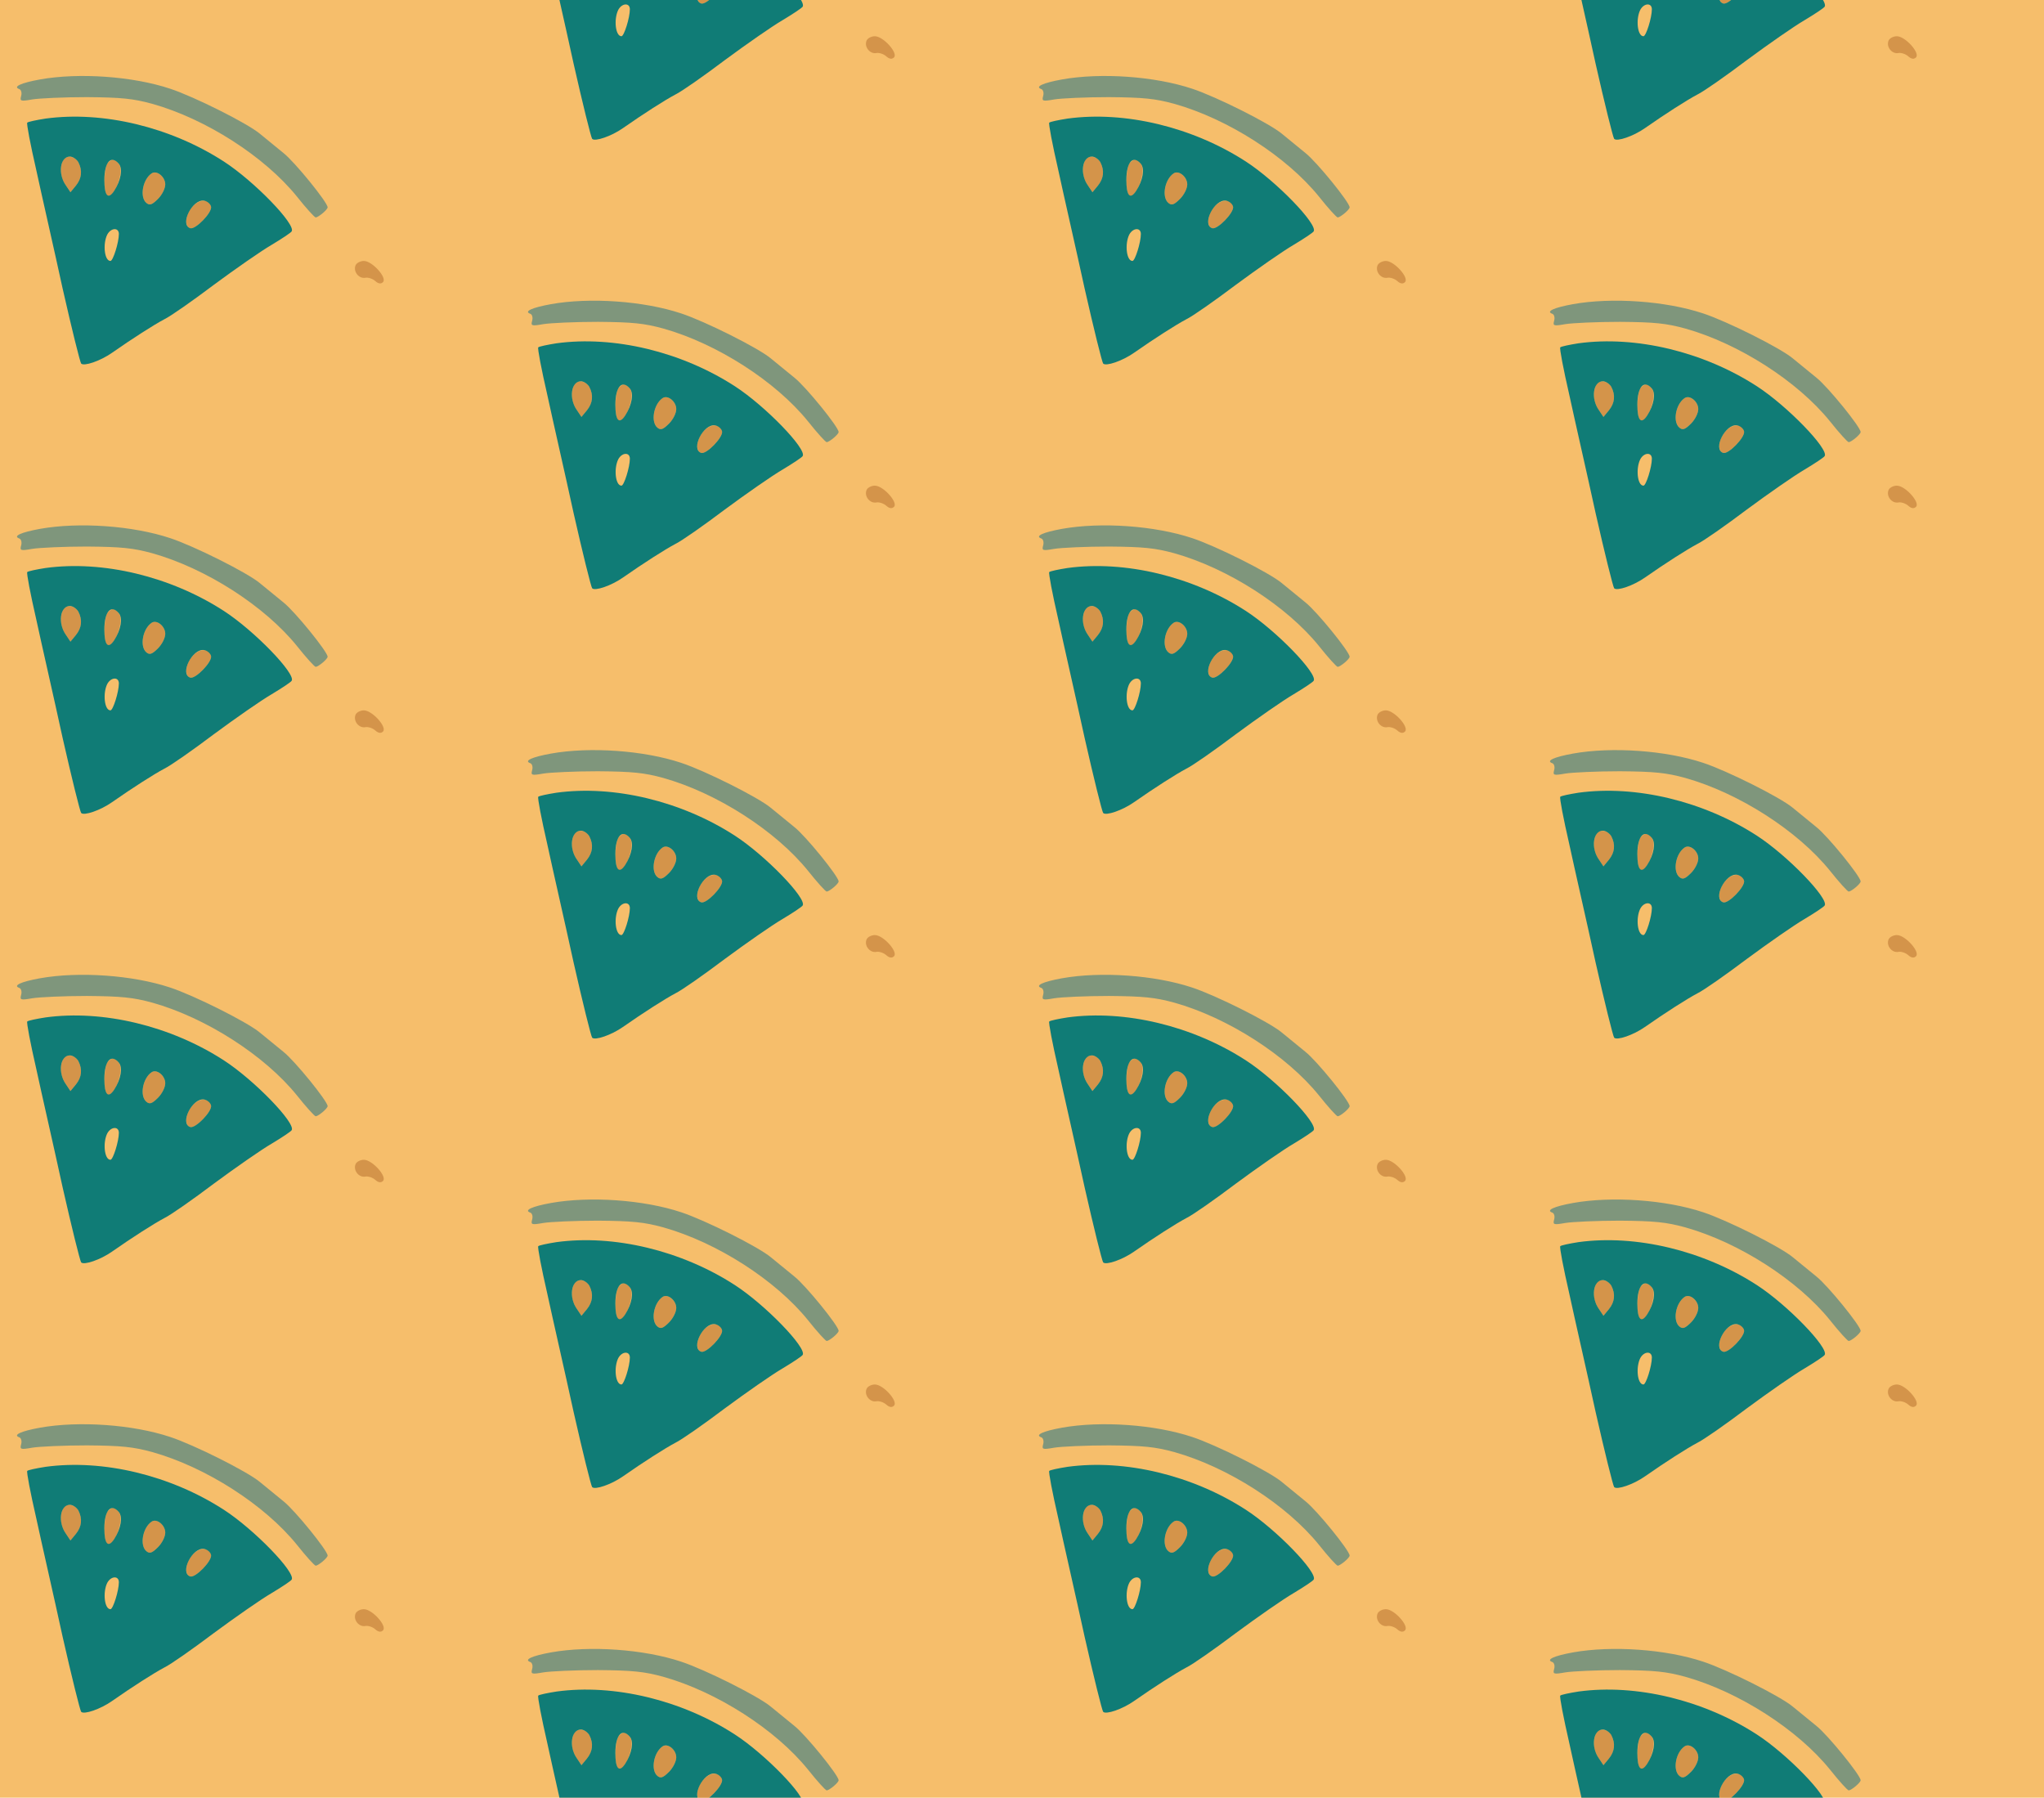 <?xml version="1.0" standalone="no"?>
<!DOCTYPE svg PUBLIC "-//W3C//DTD SVG 20010904//EN"
 "http://www.w3.org/TR/2001/REC-SVG-20010904/DTD/svg10.dtd">
<svg version="1.0" xmlns="http://www.w3.org/2000/svg" width="564pt" height="496pt" viewBox="0 0 564 496" preserveAspectRatio = "xMidYMid meet" >
<rect width="564" height="496" fill="#F6BE6B"/>
<g id="col0" transform="translate(0, 16)">
<g id="0" transform="translate(0,0.0)scale(0.8,0.8)">

<path d="M1226 524 c-8 -21 12 -46 34 -42 9 2 25 -3 34 -11 11 -10 20 -11 27 -4 15 15 -37 73 -66 73 -12 0 -26 -7 -29 -16z" transform="translate(0,124) scale(0.1,-0.1)" stroke="none" fill="#D4944A"/>

<path d="M372 878 c-14 -14 -16 -104 -2 -113 23 -14 60 86 40 110 -15 18 -22 19 -38 3z" transform="translate(0,124) scale(0.1,-0.1)" stroke="none" fill="#D4944A"/>

<path d="M661 724 c-22 -28 -25 -65 -5 -71 18 -6 76 54 72 74 -5 29 -43 27 -67 -3z" transform="translate(0,124) scale(0.1,-0.1)" stroke="none" fill="#D4944A"/>

<path d="M216 884 c-11 -27 -7 -59 11 -83 l16 -24 19 23 c20 25 23 52 8 81 -13 23 -46 25 -54 3z" transform="translate(0,124) scale(0.1,-0.1)" stroke="none" fill="#D4944A"/>

<path d="M523 842 c-31 -21 -42 -82 -18 -102 11 -9 19 -7 40 14 14 14 25 36 25 50 0 26 -29 50 -47 38z" transform="translate(0,124) scale(0.1,-0.1)" stroke="none" fill="#D4944A"/>

<path d="M138 1166 c-66 -12 -94 -25 -72 -33 7 -2 10 -13 7 -24 -5 -18 -2 -19 38 -12 24 4 109 8 189 8 119 -1 159 -5 225 -23 185 -52 388 -182 500 -321 31 -39 60 -71 64 -71 10 1 41 27 41 35 0 17 -113 156 -152 187 -22 18 -59 48 -82 67 -43 36 -227 128 -309 155 -129 43 -315 56 -449 32z" transform="translate(0,124) scale(0.1,-0.1)" stroke="none" fill="#7F967C"/>

<path d="M157 1031 c-32 -5 -60 -11 -63 -14 -3 -3 11 -76 31 -163 19 -88 61 -271 91 -409 31 -137 60 -254 64 -259 10 -10 66 9 106 37 70 49 145 97 181 116 21 10 98 64 171 119 73 54 162 116 198 137 35 21 67 42 70 47 15 24 -129 173 -234 241 -184 119 -417 175 -615 148z m113 -150 c15 -29 12 -56 -8 -81 l-19 -23 -16 24 c-28 39 -20 99 14 99 10 0 23 -9 29 -19z m140 -6 c14 -17 7 -57 -16 -93 -21 -32 -34 -18 -34 37 0 62 23 88 50 56z m160 -71 c0 -14 -11 -36 -25 -50 -21 -21 -29 -23 -40 -14 -24 20 -13 81 18 102 18 12 47 -12 47 -38z m158 -77 c4 -20 -54 -80 -72 -74 -37 12 7 101 48 95 11 -2 22 -11 24 -21z m-318 -94 c0 -29 -20 -93 -29 -93 -21 0 -27 59 -11 91 13 24 40 25 40 2z" transform="translate(0,124) scale(0.1,-0.1)" stroke="none" fill="#107C76"/>

</g>

<g id="1" transform="translate(0,124.0)scale(0.8,0.8)">

<path d="M1226 524 c-8 -21 12 -46 34 -42 9 2 25 -3 34 -11 11 -10 20 -11 27 -4 15 15 -37 73 -66 73 -12 0 -26 -7 -29 -16z" transform="translate(0,124) scale(0.1,-0.1)" stroke="none" fill="#D4944A"/>

<path d="M372 878 c-14 -14 -16 -104 -2 -113 23 -14 60 86 40 110 -15 18 -22 19 -38 3z" transform="translate(0,124) scale(0.1,-0.1)" stroke="none" fill="#D4944A"/>

<path d="M661 724 c-22 -28 -25 -65 -5 -71 18 -6 76 54 72 74 -5 29 -43 27 -67 -3z" transform="translate(0,124) scale(0.1,-0.1)" stroke="none" fill="#D4944A"/>

<path d="M216 884 c-11 -27 -7 -59 11 -83 l16 -24 19 23 c20 25 23 52 8 81 -13 23 -46 25 -54 3z" transform="translate(0,124) scale(0.1,-0.1)" stroke="none" fill="#D4944A"/>

<path d="M523 842 c-31 -21 -42 -82 -18 -102 11 -9 19 -7 40 14 14 14 25 36 25 50 0 26 -29 50 -47 38z" transform="translate(0,124) scale(0.1,-0.1)" stroke="none" fill="#D4944A"/>

<path d="M138 1166 c-66 -12 -94 -25 -72 -33 7 -2 10 -13 7 -24 -5 -18 -2 -19 38 -12 24 4 109 8 189 8 119 -1 159 -5 225 -23 185 -52 388 -182 500 -321 31 -39 60 -71 64 -71 10 1 41 27 41 35 0 17 -113 156 -152 187 -22 18 -59 48 -82 67 -43 36 -227 128 -309 155 -129 43 -315 56 -449 32z" transform="translate(0,124) scale(0.1,-0.1)" stroke="none" fill="#7F967C"/>

<path d="M157 1031 c-32 -5 -60 -11 -63 -14 -3 -3 11 -76 31 -163 19 -88 61 -271 91 -409 31 -137 60 -254 64 -259 10 -10 66 9 106 37 70 49 145 97 181 116 21 10 98 64 171 119 73 54 162 116 198 137 35 21 67 42 70 47 15 24 -129 173 -234 241 -184 119 -417 175 -615 148z m113 -150 c15 -29 12 -56 -8 -81 l-19 -23 -16 24 c-28 39 -20 99 14 99 10 0 23 -9 29 -19z m140 -6 c14 -17 7 -57 -16 -93 -21 -32 -34 -18 -34 37 0 62 23 88 50 56z m160 -71 c0 -14 -11 -36 -25 -50 -21 -21 -29 -23 -40 -14 -24 20 -13 81 18 102 18 12 47 -12 47 -38z m158 -77 c4 -20 -54 -80 -72 -74 -37 12 7 101 48 95 11 -2 22 -11 24 -21z m-318 -94 c0 -29 -20 -93 -29 -93 -21 0 -27 59 -11 91 13 24 40 25 40 2z" transform="translate(0,124) scale(0.1,-0.1)" stroke="none" fill="#107C76"/>

</g>

<g id="2" transform="translate(0,248.0)scale(0.8,0.8)">

<path d="M1226 524 c-8 -21 12 -46 34 -42 9 2 25 -3 34 -11 11 -10 20 -11 27 -4 15 15 -37 73 -66 73 -12 0 -26 -7 -29 -16z" transform="translate(0,124) scale(0.1,-0.1)" stroke="none" fill="#D4944A"/>

<path d="M372 878 c-14 -14 -16 -104 -2 -113 23 -14 60 86 40 110 -15 18 -22 19 -38 3z" transform="translate(0,124) scale(0.1,-0.1)" stroke="none" fill="#D4944A"/>

<path d="M661 724 c-22 -28 -25 -65 -5 -71 18 -6 76 54 72 74 -5 29 -43 27 -67 -3z" transform="translate(0,124) scale(0.1,-0.1)" stroke="none" fill="#D4944A"/>

<path d="M216 884 c-11 -27 -7 -59 11 -83 l16 -24 19 23 c20 25 23 52 8 81 -13 23 -46 25 -54 3z" transform="translate(0,124) scale(0.1,-0.1)" stroke="none" fill="#D4944A"/>

<path d="M523 842 c-31 -21 -42 -82 -18 -102 11 -9 19 -7 40 14 14 14 25 36 25 50 0 26 -29 50 -47 38z" transform="translate(0,124) scale(0.1,-0.1)" stroke="none" fill="#D4944A"/>

<path d="M138 1166 c-66 -12 -94 -25 -72 -33 7 -2 10 -13 7 -24 -5 -18 -2 -19 38 -12 24 4 109 8 189 8 119 -1 159 -5 225 -23 185 -52 388 -182 500 -321 31 -39 60 -71 64 -71 10 1 41 27 41 35 0 17 -113 156 -152 187 -22 18 -59 48 -82 67 -43 36 -227 128 -309 155 -129 43 -315 56 -449 32z" transform="translate(0,124) scale(0.1,-0.1)" stroke="none" fill="#7F967C"/>

<path d="M157 1031 c-32 -5 -60 -11 -63 -14 -3 -3 11 -76 31 -163 19 -88 61 -271 91 -409 31 -137 60 -254 64 -259 10 -10 66 9 106 37 70 49 145 97 181 116 21 10 98 64 171 119 73 54 162 116 198 137 35 21 67 42 70 47 15 24 -129 173 -234 241 -184 119 -417 175 -615 148z m113 -150 c15 -29 12 -56 -8 -81 l-19 -23 -16 24 c-28 39 -20 99 14 99 10 0 23 -9 29 -19z m140 -6 c14 -17 7 -57 -16 -93 -21 -32 -34 -18 -34 37 0 62 23 88 50 56z m160 -71 c0 -14 -11 -36 -25 -50 -21 -21 -29 -23 -40 -14 -24 20 -13 81 18 102 18 12 47 -12 47 -38z m158 -77 c4 -20 -54 -80 -72 -74 -37 12 7 101 48 95 11 -2 22 -11 24 -21z m-318 -94 c0 -29 -20 -93 -29 -93 -21 0 -27 59 -11 91 13 24 40 25 40 2z" transform="translate(0,124) scale(0.1,-0.1)" stroke="none" fill="#107C76"/>

</g>

<g id="3" transform="translate(0,372.0)scale(0.8,0.8)">

<path d="M1226 524 c-8 -21 12 -46 34 -42 9 2 25 -3 34 -11 11 -10 20 -11 27 -4 15 15 -37 73 -66 73 -12 0 -26 -7 -29 -16z" transform="translate(0,124) scale(0.1,-0.1)" stroke="none" fill="#D4944A"/>

<path d="M372 878 c-14 -14 -16 -104 -2 -113 23 -14 60 86 40 110 -15 18 -22 19 -38 3z" transform="translate(0,124) scale(0.1,-0.1)" stroke="none" fill="#D4944A"/>

<path d="M661 724 c-22 -28 -25 -65 -5 -71 18 -6 76 54 72 74 -5 29 -43 27 -67 -3z" transform="translate(0,124) scale(0.1,-0.1)" stroke="none" fill="#D4944A"/>

<path d="M216 884 c-11 -27 -7 -59 11 -83 l16 -24 19 23 c20 25 23 52 8 81 -13 23 -46 25 -54 3z" transform="translate(0,124) scale(0.1,-0.1)" stroke="none" fill="#D4944A"/>

<path d="M523 842 c-31 -21 -42 -82 -18 -102 11 -9 19 -7 40 14 14 14 25 36 25 50 0 26 -29 50 -47 38z" transform="translate(0,124) scale(0.1,-0.1)" stroke="none" fill="#D4944A"/>

<path d="M138 1166 c-66 -12 -94 -25 -72 -33 7 -2 10 -13 7 -24 -5 -18 -2 -19 38 -12 24 4 109 8 189 8 119 -1 159 -5 225 -23 185 -52 388 -182 500 -321 31 -39 60 -71 64 -71 10 1 41 27 41 35 0 17 -113 156 -152 187 -22 18 -59 48 -82 67 -43 36 -227 128 -309 155 -129 43 -315 56 -449 32z" transform="translate(0,124) scale(0.1,-0.1)" stroke="none" fill="#7F967C"/>

<path d="M157 1031 c-32 -5 -60 -11 -63 -14 -3 -3 11 -76 31 -163 19 -88 61 -271 91 -409 31 -137 60 -254 64 -259 10 -10 66 9 106 37 70 49 145 97 181 116 21 10 98 64 171 119 73 54 162 116 198 137 35 21 67 42 70 47 15 24 -129 173 -234 241 -184 119 -417 175 -615 148z m113 -150 c15 -29 12 -56 -8 -81 l-19 -23 -16 24 c-28 39 -20 99 14 99 10 0 23 -9 29 -19z m140 -6 c14 -17 7 -57 -16 -93 -21 -32 -34 -18 -34 37 0 62 23 88 50 56z m160 -71 c0 -14 -11 -36 -25 -50 -21 -21 -29 -23 -40 -14 -24 20 -13 81 18 102 18 12 47 -12 47 -38z m158 -77 c4 -20 -54 -80 -72 -74 -37 12 7 101 48 95 11 -2 22 -11 24 -21z m-318 -94 c0 -29 -20 -93 -29 -93 -21 0 -27 59 -11 91 13 24 40 25 40 2z" transform="translate(0,124) scale(0.1,-0.1)" stroke="none" fill="#107C76"/>

</g>

<g id="4" transform="translate(0,496.0)scale(0.8,0.8)">

<path d="M1226 524 c-8 -21 12 -46 34 -42 9 2 25 -3 34 -11 11 -10 20 -11 27 -4 15 15 -37 73 -66 73 -12 0 -26 -7 -29 -16z" transform="translate(0,124) scale(0.1,-0.1)" stroke="none" fill="#D4944A"/>

<path d="M372 878 c-14 -14 -16 -104 -2 -113 23 -14 60 86 40 110 -15 18 -22 19 -38 3z" transform="translate(0,124) scale(0.1,-0.1)" stroke="none" fill="#D4944A"/>

<path d="M661 724 c-22 -28 -25 -65 -5 -71 18 -6 76 54 72 74 -5 29 -43 27 -67 -3z" transform="translate(0,124) scale(0.1,-0.1)" stroke="none" fill="#D4944A"/>

<path d="M216 884 c-11 -27 -7 -59 11 -83 l16 -24 19 23 c20 25 23 52 8 81 -13 23 -46 25 -54 3z" transform="translate(0,124) scale(0.1,-0.1)" stroke="none" fill="#D4944A"/>

<path d="M523 842 c-31 -21 -42 -82 -18 -102 11 -9 19 -7 40 14 14 14 25 36 25 50 0 26 -29 50 -47 38z" transform="translate(0,124) scale(0.1,-0.1)" stroke="none" fill="#D4944A"/>

<path d="M138 1166 c-66 -12 -94 -25 -72 -33 7 -2 10 -13 7 -24 -5 -18 -2 -19 38 -12 24 4 109 8 189 8 119 -1 159 -5 225 -23 185 -52 388 -182 500 -321 31 -39 60 -71 64 -71 10 1 41 27 41 35 0 17 -113 156 -152 187 -22 18 -59 48 -82 67 -43 36 -227 128 -309 155 -129 43 -315 56 -449 32z" transform="translate(0,124) scale(0.1,-0.1)" stroke="none" fill="#7F967C"/>

<path d="M157 1031 c-32 -5 -60 -11 -63 -14 -3 -3 11 -76 31 -163 19 -88 61 -271 91 -409 31 -137 60 -254 64 -259 10 -10 66 9 106 37 70 49 145 97 181 116 21 10 98 64 171 119 73 54 162 116 198 137 35 21 67 42 70 47 15 24 -129 173 -234 241 -184 119 -417 175 -615 148z m113 -150 c15 -29 12 -56 -8 -81 l-19 -23 -16 24 c-28 39 -20 99 14 99 10 0 23 -9 29 -19z m140 -6 c14 -17 7 -57 -16 -93 -21 -32 -34 -18 -34 37 0 62 23 88 50 56z m160 -71 c0 -14 -11 -36 -25 -50 -21 -21 -29 -23 -40 -14 -24 20 -13 81 18 102 18 12 47 -12 47 -38z m158 -77 c4 -20 -54 -80 -72 -74 -37 12 7 101 48 95 11 -2 22 -11 24 -21z m-318 -94 c0 -29 -20 -93 -29 -93 -21 0 -27 59 -11 91 13 24 40 25 40 2z" transform="translate(0,124) scale(0.1,-0.1)" stroke="none" fill="#107C76"/>

</g>

</g>
<g id="col1" transform="translate(141, -46.0)">
<g id="0" transform="translate(0,0.0)scale(0.8,0.8)">

<path d="M1226 524 c-8 -21 12 -46 34 -42 9 2 25 -3 34 -11 11 -10 20 -11 27 -4 15 15 -37 73 -66 73 -12 0 -26 -7 -29 -16z" transform="translate(0,124) scale(0.1,-0.1)" stroke="none" fill="#D4944A"/>

<path d="M372 878 c-14 -14 -16 -104 -2 -113 23 -14 60 86 40 110 -15 18 -22 19 -38 3z" transform="translate(0,124) scale(0.1,-0.1)" stroke="none" fill="#D4944A"/>

<path d="M661 724 c-22 -28 -25 -65 -5 -71 18 -6 76 54 72 74 -5 29 -43 27 -67 -3z" transform="translate(0,124) scale(0.1,-0.1)" stroke="none" fill="#D4944A"/>

<path d="M216 884 c-11 -27 -7 -59 11 -83 l16 -24 19 23 c20 25 23 52 8 81 -13 23 -46 25 -54 3z" transform="translate(0,124) scale(0.1,-0.1)" stroke="none" fill="#D4944A"/>

<path d="M523 842 c-31 -21 -42 -82 -18 -102 11 -9 19 -7 40 14 14 14 25 36 25 50 0 26 -29 50 -47 38z" transform="translate(0,124) scale(0.1,-0.1)" stroke="none" fill="#D4944A"/>

<path d="M138 1166 c-66 -12 -94 -25 -72 -33 7 -2 10 -13 7 -24 -5 -18 -2 -19 38 -12 24 4 109 8 189 8 119 -1 159 -5 225 -23 185 -52 388 -182 500 -321 31 -39 60 -71 64 -71 10 1 41 27 41 35 0 17 -113 156 -152 187 -22 18 -59 48 -82 67 -43 36 -227 128 -309 155 -129 43 -315 56 -449 32z" transform="translate(0,124) scale(0.1,-0.1)" stroke="none" fill="#7F967C"/>

<path d="M157 1031 c-32 -5 -60 -11 -63 -14 -3 -3 11 -76 31 -163 19 -88 61 -271 91 -409 31 -137 60 -254 64 -259 10 -10 66 9 106 37 70 49 145 97 181 116 21 10 98 64 171 119 73 54 162 116 198 137 35 21 67 42 70 47 15 24 -129 173 -234 241 -184 119 -417 175 -615 148z m113 -150 c15 -29 12 -56 -8 -81 l-19 -23 -16 24 c-28 39 -20 99 14 99 10 0 23 -9 29 -19z m140 -6 c14 -17 7 -57 -16 -93 -21 -32 -34 -18 -34 37 0 62 23 88 50 56z m160 -71 c0 -14 -11 -36 -25 -50 -21 -21 -29 -23 -40 -14 -24 20 -13 81 18 102 18 12 47 -12 47 -38z m158 -77 c4 -20 -54 -80 -72 -74 -37 12 7 101 48 95 11 -2 22 -11 24 -21z m-318 -94 c0 -29 -20 -93 -29 -93 -21 0 -27 59 -11 91 13 24 40 25 40 2z" transform="translate(0,124) scale(0.1,-0.1)" stroke="none" fill="#107C76"/>

</g>

<g id="1" transform="translate(0,124.0)scale(0.8,0.8)">

<path d="M1226 524 c-8 -21 12 -46 34 -42 9 2 25 -3 34 -11 11 -10 20 -11 27 -4 15 15 -37 73 -66 73 -12 0 -26 -7 -29 -16z" transform="translate(0,124) scale(0.1,-0.1)" stroke="none" fill="#D4944A"/>

<path d="M372 878 c-14 -14 -16 -104 -2 -113 23 -14 60 86 40 110 -15 18 -22 19 -38 3z" transform="translate(0,124) scale(0.1,-0.1)" stroke="none" fill="#D4944A"/>

<path d="M661 724 c-22 -28 -25 -65 -5 -71 18 -6 76 54 72 74 -5 29 -43 27 -67 -3z" transform="translate(0,124) scale(0.1,-0.1)" stroke="none" fill="#D4944A"/>

<path d="M216 884 c-11 -27 -7 -59 11 -83 l16 -24 19 23 c20 25 23 52 8 81 -13 23 -46 25 -54 3z" transform="translate(0,124) scale(0.1,-0.1)" stroke="none" fill="#D4944A"/>

<path d="M523 842 c-31 -21 -42 -82 -18 -102 11 -9 19 -7 40 14 14 14 25 36 25 50 0 26 -29 50 -47 38z" transform="translate(0,124) scale(0.1,-0.1)" stroke="none" fill="#D4944A"/>

<path d="M138 1166 c-66 -12 -94 -25 -72 -33 7 -2 10 -13 7 -24 -5 -18 -2 -19 38 -12 24 4 109 8 189 8 119 -1 159 -5 225 -23 185 -52 388 -182 500 -321 31 -39 60 -71 64 -71 10 1 41 27 41 35 0 17 -113 156 -152 187 -22 18 -59 48 -82 67 -43 36 -227 128 -309 155 -129 43 -315 56 -449 32z" transform="translate(0,124) scale(0.1,-0.1)" stroke="none" fill="#7F967C"/>

<path d="M157 1031 c-32 -5 -60 -11 -63 -14 -3 -3 11 -76 31 -163 19 -88 61 -271 91 -409 31 -137 60 -254 64 -259 10 -10 66 9 106 37 70 49 145 97 181 116 21 10 98 64 171 119 73 54 162 116 198 137 35 21 67 42 70 47 15 24 -129 173 -234 241 -184 119 -417 175 -615 148z m113 -150 c15 -29 12 -56 -8 -81 l-19 -23 -16 24 c-28 39 -20 99 14 99 10 0 23 -9 29 -19z m140 -6 c14 -17 7 -57 -16 -93 -21 -32 -34 -18 -34 37 0 62 23 88 50 56z m160 -71 c0 -14 -11 -36 -25 -50 -21 -21 -29 -23 -40 -14 -24 20 -13 81 18 102 18 12 47 -12 47 -38z m158 -77 c4 -20 -54 -80 -72 -74 -37 12 7 101 48 95 11 -2 22 -11 24 -21z m-318 -94 c0 -29 -20 -93 -29 -93 -21 0 -27 59 -11 91 13 24 40 25 40 2z" transform="translate(0,124) scale(0.1,-0.1)" stroke="none" fill="#107C76"/>

</g>

<g id="2" transform="translate(0,248.0)scale(0.8,0.8)">

<path d="M1226 524 c-8 -21 12 -46 34 -42 9 2 25 -3 34 -11 11 -10 20 -11 27 -4 15 15 -37 73 -66 73 -12 0 -26 -7 -29 -16z" transform="translate(0,124) scale(0.1,-0.1)" stroke="none" fill="#D4944A"/>

<path d="M372 878 c-14 -14 -16 -104 -2 -113 23 -14 60 86 40 110 -15 18 -22 19 -38 3z" transform="translate(0,124) scale(0.1,-0.1)" stroke="none" fill="#D4944A"/>

<path d="M661 724 c-22 -28 -25 -65 -5 -71 18 -6 76 54 72 74 -5 29 -43 27 -67 -3z" transform="translate(0,124) scale(0.1,-0.1)" stroke="none" fill="#D4944A"/>

<path d="M216 884 c-11 -27 -7 -59 11 -83 l16 -24 19 23 c20 25 23 52 8 81 -13 23 -46 25 -54 3z" transform="translate(0,124) scale(0.1,-0.1)" stroke="none" fill="#D4944A"/>

<path d="M523 842 c-31 -21 -42 -82 -18 -102 11 -9 19 -7 40 14 14 14 25 36 25 50 0 26 -29 50 -47 38z" transform="translate(0,124) scale(0.1,-0.1)" stroke="none" fill="#D4944A"/>

<path d="M138 1166 c-66 -12 -94 -25 -72 -33 7 -2 10 -13 7 -24 -5 -18 -2 -19 38 -12 24 4 109 8 189 8 119 -1 159 -5 225 -23 185 -52 388 -182 500 -321 31 -39 60 -71 64 -71 10 1 41 27 41 35 0 17 -113 156 -152 187 -22 18 -59 48 -82 67 -43 36 -227 128 -309 155 -129 43 -315 56 -449 32z" transform="translate(0,124) scale(0.1,-0.1)" stroke="none" fill="#7F967C"/>

<path d="M157 1031 c-32 -5 -60 -11 -63 -14 -3 -3 11 -76 31 -163 19 -88 61 -271 91 -409 31 -137 60 -254 64 -259 10 -10 66 9 106 37 70 49 145 97 181 116 21 10 98 64 171 119 73 54 162 116 198 137 35 21 67 42 70 47 15 24 -129 173 -234 241 -184 119 -417 175 -615 148z m113 -150 c15 -29 12 -56 -8 -81 l-19 -23 -16 24 c-28 39 -20 99 14 99 10 0 23 -9 29 -19z m140 -6 c14 -17 7 -57 -16 -93 -21 -32 -34 -18 -34 37 0 62 23 88 50 56z m160 -71 c0 -14 -11 -36 -25 -50 -21 -21 -29 -23 -40 -14 -24 20 -13 81 18 102 18 12 47 -12 47 -38z m158 -77 c4 -20 -54 -80 -72 -74 -37 12 7 101 48 95 11 -2 22 -11 24 -21z m-318 -94 c0 -29 -20 -93 -29 -93 -21 0 -27 59 -11 91 13 24 40 25 40 2z" transform="translate(0,124) scale(0.1,-0.1)" stroke="none" fill="#107C76"/>

</g>

<g id="3" transform="translate(0,372.0)scale(0.8,0.8)">

<path d="M1226 524 c-8 -21 12 -46 34 -42 9 2 25 -3 34 -11 11 -10 20 -11 27 -4 15 15 -37 73 -66 73 -12 0 -26 -7 -29 -16z" transform="translate(0,124) scale(0.1,-0.1)" stroke="none" fill="#D4944A"/>

<path d="M372 878 c-14 -14 -16 -104 -2 -113 23 -14 60 86 40 110 -15 18 -22 19 -38 3z" transform="translate(0,124) scale(0.1,-0.1)" stroke="none" fill="#D4944A"/>

<path d="M661 724 c-22 -28 -25 -65 -5 -71 18 -6 76 54 72 74 -5 29 -43 27 -67 -3z" transform="translate(0,124) scale(0.1,-0.1)" stroke="none" fill="#D4944A"/>

<path d="M216 884 c-11 -27 -7 -59 11 -83 l16 -24 19 23 c20 25 23 52 8 81 -13 23 -46 25 -54 3z" transform="translate(0,124) scale(0.1,-0.1)" stroke="none" fill="#D4944A"/>

<path d="M523 842 c-31 -21 -42 -82 -18 -102 11 -9 19 -7 40 14 14 14 25 36 25 50 0 26 -29 50 -47 38z" transform="translate(0,124) scale(0.1,-0.1)" stroke="none" fill="#D4944A"/>

<path d="M138 1166 c-66 -12 -94 -25 -72 -33 7 -2 10 -13 7 -24 -5 -18 -2 -19 38 -12 24 4 109 8 189 8 119 -1 159 -5 225 -23 185 -52 388 -182 500 -321 31 -39 60 -71 64 -71 10 1 41 27 41 35 0 17 -113 156 -152 187 -22 18 -59 48 -82 67 -43 36 -227 128 -309 155 -129 43 -315 56 -449 32z" transform="translate(0,124) scale(0.1,-0.1)" stroke="none" fill="#7F967C"/>

<path d="M157 1031 c-32 -5 -60 -11 -63 -14 -3 -3 11 -76 31 -163 19 -88 61 -271 91 -409 31 -137 60 -254 64 -259 10 -10 66 9 106 37 70 49 145 97 181 116 21 10 98 64 171 119 73 54 162 116 198 137 35 21 67 42 70 47 15 24 -129 173 -234 241 -184 119 -417 175 -615 148z m113 -150 c15 -29 12 -56 -8 -81 l-19 -23 -16 24 c-28 39 -20 99 14 99 10 0 23 -9 29 -19z m140 -6 c14 -17 7 -57 -16 -93 -21 -32 -34 -18 -34 37 0 62 23 88 50 56z m160 -71 c0 -14 -11 -36 -25 -50 -21 -21 -29 -23 -40 -14 -24 20 -13 81 18 102 18 12 47 -12 47 -38z m158 -77 c4 -20 -54 -80 -72 -74 -37 12 7 101 48 95 11 -2 22 -11 24 -21z m-318 -94 c0 -29 -20 -93 -29 -93 -21 0 -27 59 -11 91 13 24 40 25 40 2z" transform="translate(0,124) scale(0.1,-0.1)" stroke="none" fill="#107C76"/>

</g>

<g id="4" transform="translate(0,496.0)scale(0.8,0.8)">

<path d="M1226 524 c-8 -21 12 -46 34 -42 9 2 25 -3 34 -11 11 -10 20 -11 27 -4 15 15 -37 73 -66 73 -12 0 -26 -7 -29 -16z" transform="translate(0,124) scale(0.1,-0.1)" stroke="none" fill="#D4944A"/>

<path d="M372 878 c-14 -14 -16 -104 -2 -113 23 -14 60 86 40 110 -15 18 -22 19 -38 3z" transform="translate(0,124) scale(0.1,-0.1)" stroke="none" fill="#D4944A"/>

<path d="M661 724 c-22 -28 -25 -65 -5 -71 18 -6 76 54 72 74 -5 29 -43 27 -67 -3z" transform="translate(0,124) scale(0.1,-0.1)" stroke="none" fill="#D4944A"/>

<path d="M216 884 c-11 -27 -7 -59 11 -83 l16 -24 19 23 c20 25 23 52 8 81 -13 23 -46 25 -54 3z" transform="translate(0,124) scale(0.1,-0.1)" stroke="none" fill="#D4944A"/>

<path d="M523 842 c-31 -21 -42 -82 -18 -102 11 -9 19 -7 40 14 14 14 25 36 25 50 0 26 -29 50 -47 38z" transform="translate(0,124) scale(0.1,-0.1)" stroke="none" fill="#D4944A"/>

<path d="M138 1166 c-66 -12 -94 -25 -72 -33 7 -2 10 -13 7 -24 -5 -18 -2 -19 38 -12 24 4 109 8 189 8 119 -1 159 -5 225 -23 185 -52 388 -182 500 -321 31 -39 60 -71 64 -71 10 1 41 27 41 35 0 17 -113 156 -152 187 -22 18 -59 48 -82 67 -43 36 -227 128 -309 155 -129 43 -315 56 -449 32z" transform="translate(0,124) scale(0.1,-0.1)" stroke="none" fill="#7F967C"/>

<path d="M157 1031 c-32 -5 -60 -11 -63 -14 -3 -3 11 -76 31 -163 19 -88 61 -271 91 -409 31 -137 60 -254 64 -259 10 -10 66 9 106 37 70 49 145 97 181 116 21 10 98 64 171 119 73 54 162 116 198 137 35 21 67 42 70 47 15 24 -129 173 -234 241 -184 119 -417 175 -615 148z m113 -150 c15 -29 12 -56 -8 -81 l-19 -23 -16 24 c-28 39 -20 99 14 99 10 0 23 -9 29 -19z m140 -6 c14 -17 7 -57 -16 -93 -21 -32 -34 -18 -34 37 0 62 23 88 50 56z m160 -71 c0 -14 -11 -36 -25 -50 -21 -21 -29 -23 -40 -14 -24 20 -13 81 18 102 18 12 47 -12 47 -38z m158 -77 c4 -20 -54 -80 -72 -74 -37 12 7 101 48 95 11 -2 22 -11 24 -21z m-318 -94 c0 -29 -20 -93 -29 -93 -21 0 -27 59 -11 91 13 24 40 25 40 2z" transform="translate(0,124) scale(0.1,-0.1)" stroke="none" fill="#107C76"/>

</g>

</g>
<g id="col2" transform="translate(282, 16)">
<g id="0" transform="translate(0,0.0)scale(0.8,0.8)">

<path d="M1226 524 c-8 -21 12 -46 34 -42 9 2 25 -3 34 -11 11 -10 20 -11 27 -4 15 15 -37 73 -66 73 -12 0 -26 -7 -29 -16z" transform="translate(0,124) scale(0.1,-0.1)" stroke="none" fill="#D4944A"/>

<path d="M372 878 c-14 -14 -16 -104 -2 -113 23 -14 60 86 40 110 -15 18 -22 19 -38 3z" transform="translate(0,124) scale(0.1,-0.1)" stroke="none" fill="#D4944A"/>

<path d="M661 724 c-22 -28 -25 -65 -5 -71 18 -6 76 54 72 74 -5 29 -43 27 -67 -3z" transform="translate(0,124) scale(0.1,-0.1)" stroke="none" fill="#D4944A"/>

<path d="M216 884 c-11 -27 -7 -59 11 -83 l16 -24 19 23 c20 25 23 52 8 81 -13 23 -46 25 -54 3z" transform="translate(0,124) scale(0.1,-0.1)" stroke="none" fill="#D4944A"/>

<path d="M523 842 c-31 -21 -42 -82 -18 -102 11 -9 19 -7 40 14 14 14 25 36 25 50 0 26 -29 50 -47 38z" transform="translate(0,124) scale(0.1,-0.1)" stroke="none" fill="#D4944A"/>

<path d="M138 1166 c-66 -12 -94 -25 -72 -33 7 -2 10 -13 7 -24 -5 -18 -2 -19 38 -12 24 4 109 8 189 8 119 -1 159 -5 225 -23 185 -52 388 -182 500 -321 31 -39 60 -71 64 -71 10 1 41 27 41 35 0 17 -113 156 -152 187 -22 18 -59 48 -82 67 -43 36 -227 128 -309 155 -129 43 -315 56 -449 32z" transform="translate(0,124) scale(0.1,-0.1)" stroke="none" fill="#7F967C"/>

<path d="M157 1031 c-32 -5 -60 -11 -63 -14 -3 -3 11 -76 31 -163 19 -88 61 -271 91 -409 31 -137 60 -254 64 -259 10 -10 66 9 106 37 70 49 145 97 181 116 21 10 98 64 171 119 73 54 162 116 198 137 35 21 67 42 70 47 15 24 -129 173 -234 241 -184 119 -417 175 -615 148z m113 -150 c15 -29 12 -56 -8 -81 l-19 -23 -16 24 c-28 39 -20 99 14 99 10 0 23 -9 29 -19z m140 -6 c14 -17 7 -57 -16 -93 -21 -32 -34 -18 -34 37 0 62 23 88 50 56z m160 -71 c0 -14 -11 -36 -25 -50 -21 -21 -29 -23 -40 -14 -24 20 -13 81 18 102 18 12 47 -12 47 -38z m158 -77 c4 -20 -54 -80 -72 -74 -37 12 7 101 48 95 11 -2 22 -11 24 -21z m-318 -94 c0 -29 -20 -93 -29 -93 -21 0 -27 59 -11 91 13 24 40 25 40 2z" transform="translate(0,124) scale(0.1,-0.1)" stroke="none" fill="#107C76"/>

</g>

<g id="1" transform="translate(0,124.0)scale(0.8,0.8)">

<path d="M1226 524 c-8 -21 12 -46 34 -42 9 2 25 -3 34 -11 11 -10 20 -11 27 -4 15 15 -37 73 -66 73 -12 0 -26 -7 -29 -16z" transform="translate(0,124) scale(0.1,-0.1)" stroke="none" fill="#D4944A"/>

<path d="M372 878 c-14 -14 -16 -104 -2 -113 23 -14 60 86 40 110 -15 18 -22 19 -38 3z" transform="translate(0,124) scale(0.1,-0.1)" stroke="none" fill="#D4944A"/>

<path d="M661 724 c-22 -28 -25 -65 -5 -71 18 -6 76 54 72 74 -5 29 -43 27 -67 -3z" transform="translate(0,124) scale(0.1,-0.1)" stroke="none" fill="#D4944A"/>

<path d="M216 884 c-11 -27 -7 -59 11 -83 l16 -24 19 23 c20 25 23 52 8 81 -13 23 -46 25 -54 3z" transform="translate(0,124) scale(0.1,-0.1)" stroke="none" fill="#D4944A"/>

<path d="M523 842 c-31 -21 -42 -82 -18 -102 11 -9 19 -7 40 14 14 14 25 36 25 50 0 26 -29 50 -47 38z" transform="translate(0,124) scale(0.1,-0.1)" stroke="none" fill="#D4944A"/>

<path d="M138 1166 c-66 -12 -94 -25 -72 -33 7 -2 10 -13 7 -24 -5 -18 -2 -19 38 -12 24 4 109 8 189 8 119 -1 159 -5 225 -23 185 -52 388 -182 500 -321 31 -39 60 -71 64 -71 10 1 41 27 41 35 0 17 -113 156 -152 187 -22 18 -59 48 -82 67 -43 36 -227 128 -309 155 -129 43 -315 56 -449 32z" transform="translate(0,124) scale(0.1,-0.1)" stroke="none" fill="#7F967C"/>

<path d="M157 1031 c-32 -5 -60 -11 -63 -14 -3 -3 11 -76 31 -163 19 -88 61 -271 91 -409 31 -137 60 -254 64 -259 10 -10 66 9 106 37 70 49 145 97 181 116 21 10 98 64 171 119 73 54 162 116 198 137 35 21 67 42 70 47 15 24 -129 173 -234 241 -184 119 -417 175 -615 148z m113 -150 c15 -29 12 -56 -8 -81 l-19 -23 -16 24 c-28 39 -20 99 14 99 10 0 23 -9 29 -19z m140 -6 c14 -17 7 -57 -16 -93 -21 -32 -34 -18 -34 37 0 62 23 88 50 56z m160 -71 c0 -14 -11 -36 -25 -50 -21 -21 -29 -23 -40 -14 -24 20 -13 81 18 102 18 12 47 -12 47 -38z m158 -77 c4 -20 -54 -80 -72 -74 -37 12 7 101 48 95 11 -2 22 -11 24 -21z m-318 -94 c0 -29 -20 -93 -29 -93 -21 0 -27 59 -11 91 13 24 40 25 40 2z" transform="translate(0,124) scale(0.1,-0.1)" stroke="none" fill="#107C76"/>

</g>

<g id="2" transform="translate(0,248.0)scale(0.8,0.8)">

<path d="M1226 524 c-8 -21 12 -46 34 -42 9 2 25 -3 34 -11 11 -10 20 -11 27 -4 15 15 -37 73 -66 73 -12 0 -26 -7 -29 -16z" transform="translate(0,124) scale(0.1,-0.1)" stroke="none" fill="#D4944A"/>

<path d="M372 878 c-14 -14 -16 -104 -2 -113 23 -14 60 86 40 110 -15 18 -22 19 -38 3z" transform="translate(0,124) scale(0.1,-0.1)" stroke="none" fill="#D4944A"/>

<path d="M661 724 c-22 -28 -25 -65 -5 -71 18 -6 76 54 72 74 -5 29 -43 27 -67 -3z" transform="translate(0,124) scale(0.1,-0.1)" stroke="none" fill="#D4944A"/>

<path d="M216 884 c-11 -27 -7 -59 11 -83 l16 -24 19 23 c20 25 23 52 8 81 -13 23 -46 25 -54 3z" transform="translate(0,124) scale(0.1,-0.1)" stroke="none" fill="#D4944A"/>

<path d="M523 842 c-31 -21 -42 -82 -18 -102 11 -9 19 -7 40 14 14 14 25 36 25 50 0 26 -29 50 -47 38z" transform="translate(0,124) scale(0.1,-0.1)" stroke="none" fill="#D4944A"/>

<path d="M138 1166 c-66 -12 -94 -25 -72 -33 7 -2 10 -13 7 -24 -5 -18 -2 -19 38 -12 24 4 109 8 189 8 119 -1 159 -5 225 -23 185 -52 388 -182 500 -321 31 -39 60 -71 64 -71 10 1 41 27 41 35 0 17 -113 156 -152 187 -22 18 -59 48 -82 67 -43 36 -227 128 -309 155 -129 43 -315 56 -449 32z" transform="translate(0,124) scale(0.1,-0.1)" stroke="none" fill="#7F967C"/>

<path d="M157 1031 c-32 -5 -60 -11 -63 -14 -3 -3 11 -76 31 -163 19 -88 61 -271 91 -409 31 -137 60 -254 64 -259 10 -10 66 9 106 37 70 49 145 97 181 116 21 10 98 64 171 119 73 54 162 116 198 137 35 21 67 42 70 47 15 24 -129 173 -234 241 -184 119 -417 175 -615 148z m113 -150 c15 -29 12 -56 -8 -81 l-19 -23 -16 24 c-28 39 -20 99 14 99 10 0 23 -9 29 -19z m140 -6 c14 -17 7 -57 -16 -93 -21 -32 -34 -18 -34 37 0 62 23 88 50 56z m160 -71 c0 -14 -11 -36 -25 -50 -21 -21 -29 -23 -40 -14 -24 20 -13 81 18 102 18 12 47 -12 47 -38z m158 -77 c4 -20 -54 -80 -72 -74 -37 12 7 101 48 95 11 -2 22 -11 24 -21z m-318 -94 c0 -29 -20 -93 -29 -93 -21 0 -27 59 -11 91 13 24 40 25 40 2z" transform="translate(0,124) scale(0.1,-0.1)" stroke="none" fill="#107C76"/>

</g>

<g id="3" transform="translate(0,372.0)scale(0.8,0.8)">

<path d="M1226 524 c-8 -21 12 -46 34 -42 9 2 25 -3 34 -11 11 -10 20 -11 27 -4 15 15 -37 73 -66 73 -12 0 -26 -7 -29 -16z" transform="translate(0,124) scale(0.1,-0.1)" stroke="none" fill="#D4944A"/>

<path d="M372 878 c-14 -14 -16 -104 -2 -113 23 -14 60 86 40 110 -15 18 -22 19 -38 3z" transform="translate(0,124) scale(0.1,-0.1)" stroke="none" fill="#D4944A"/>

<path d="M661 724 c-22 -28 -25 -65 -5 -71 18 -6 76 54 72 74 -5 29 -43 27 -67 -3z" transform="translate(0,124) scale(0.1,-0.1)" stroke="none" fill="#D4944A"/>

<path d="M216 884 c-11 -27 -7 -59 11 -83 l16 -24 19 23 c20 25 23 52 8 81 -13 23 -46 25 -54 3z" transform="translate(0,124) scale(0.1,-0.1)" stroke="none" fill="#D4944A"/>

<path d="M523 842 c-31 -21 -42 -82 -18 -102 11 -9 19 -7 40 14 14 14 25 36 25 50 0 26 -29 50 -47 38z" transform="translate(0,124) scale(0.1,-0.1)" stroke="none" fill="#D4944A"/>

<path d="M138 1166 c-66 -12 -94 -25 -72 -33 7 -2 10 -13 7 -24 -5 -18 -2 -19 38 -12 24 4 109 8 189 8 119 -1 159 -5 225 -23 185 -52 388 -182 500 -321 31 -39 60 -71 64 -71 10 1 41 27 41 35 0 17 -113 156 -152 187 -22 18 -59 48 -82 67 -43 36 -227 128 -309 155 -129 43 -315 56 -449 32z" transform="translate(0,124) scale(0.1,-0.1)" stroke="none" fill="#7F967C"/>

<path d="M157 1031 c-32 -5 -60 -11 -63 -14 -3 -3 11 -76 31 -163 19 -88 61 -271 91 -409 31 -137 60 -254 64 -259 10 -10 66 9 106 37 70 49 145 97 181 116 21 10 98 64 171 119 73 54 162 116 198 137 35 21 67 42 70 47 15 24 -129 173 -234 241 -184 119 -417 175 -615 148z m113 -150 c15 -29 12 -56 -8 -81 l-19 -23 -16 24 c-28 39 -20 99 14 99 10 0 23 -9 29 -19z m140 -6 c14 -17 7 -57 -16 -93 -21 -32 -34 -18 -34 37 0 62 23 88 50 56z m160 -71 c0 -14 -11 -36 -25 -50 -21 -21 -29 -23 -40 -14 -24 20 -13 81 18 102 18 12 47 -12 47 -38z m158 -77 c4 -20 -54 -80 -72 -74 -37 12 7 101 48 95 11 -2 22 -11 24 -21z m-318 -94 c0 -29 -20 -93 -29 -93 -21 0 -27 59 -11 91 13 24 40 25 40 2z" transform="translate(0,124) scale(0.1,-0.1)" stroke="none" fill="#107C76"/>

</g>

<g id="4" transform="translate(0,496.0)scale(0.8,0.8)">

<path d="M1226 524 c-8 -21 12 -46 34 -42 9 2 25 -3 34 -11 11 -10 20 -11 27 -4 15 15 -37 73 -66 73 -12 0 -26 -7 -29 -16z" transform="translate(0,124) scale(0.1,-0.1)" stroke="none" fill="#D4944A"/>

<path d="M372 878 c-14 -14 -16 -104 -2 -113 23 -14 60 86 40 110 -15 18 -22 19 -38 3z" transform="translate(0,124) scale(0.1,-0.1)" stroke="none" fill="#D4944A"/>

<path d="M661 724 c-22 -28 -25 -65 -5 -71 18 -6 76 54 72 74 -5 29 -43 27 -67 -3z" transform="translate(0,124) scale(0.1,-0.1)" stroke="none" fill="#D4944A"/>

<path d="M216 884 c-11 -27 -7 -59 11 -83 l16 -24 19 23 c20 25 23 52 8 81 -13 23 -46 25 -54 3z" transform="translate(0,124) scale(0.1,-0.1)" stroke="none" fill="#D4944A"/>

<path d="M523 842 c-31 -21 -42 -82 -18 -102 11 -9 19 -7 40 14 14 14 25 36 25 50 0 26 -29 50 -47 38z" transform="translate(0,124) scale(0.1,-0.1)" stroke="none" fill="#D4944A"/>

<path d="M138 1166 c-66 -12 -94 -25 -72 -33 7 -2 10 -13 7 -24 -5 -18 -2 -19 38 -12 24 4 109 8 189 8 119 -1 159 -5 225 -23 185 -52 388 -182 500 -321 31 -39 60 -71 64 -71 10 1 41 27 41 35 0 17 -113 156 -152 187 -22 18 -59 48 -82 67 -43 36 -227 128 -309 155 -129 43 -315 56 -449 32z" transform="translate(0,124) scale(0.1,-0.1)" stroke="none" fill="#7F967C"/>

<path d="M157 1031 c-32 -5 -60 -11 -63 -14 -3 -3 11 -76 31 -163 19 -88 61 -271 91 -409 31 -137 60 -254 64 -259 10 -10 66 9 106 37 70 49 145 97 181 116 21 10 98 64 171 119 73 54 162 116 198 137 35 21 67 42 70 47 15 24 -129 173 -234 241 -184 119 -417 175 -615 148z m113 -150 c15 -29 12 -56 -8 -81 l-19 -23 -16 24 c-28 39 -20 99 14 99 10 0 23 -9 29 -19z m140 -6 c14 -17 7 -57 -16 -93 -21 -32 -34 -18 -34 37 0 62 23 88 50 56z m160 -71 c0 -14 -11 -36 -25 -50 -21 -21 -29 -23 -40 -14 -24 20 -13 81 18 102 18 12 47 -12 47 -38z m158 -77 c4 -20 -54 -80 -72 -74 -37 12 7 101 48 95 11 -2 22 -11 24 -21z m-318 -94 c0 -29 -20 -93 -29 -93 -21 0 -27 59 -11 91 13 24 40 25 40 2z" transform="translate(0,124) scale(0.1,-0.1)" stroke="none" fill="#107C76"/>

</g>

</g>
<g id="col3" transform="translate(423, -46.0)">
<g id="0" transform="translate(0,0.0)scale(0.8,0.8)">

<path d="M1226 524 c-8 -21 12 -46 34 -42 9 2 25 -3 34 -11 11 -10 20 -11 27 -4 15 15 -37 73 -66 73 -12 0 -26 -7 -29 -16z" transform="translate(0,124) scale(0.1,-0.1)" stroke="none" fill="#D4944A"/>

<path d="M372 878 c-14 -14 -16 -104 -2 -113 23 -14 60 86 40 110 -15 18 -22 19 -38 3z" transform="translate(0,124) scale(0.1,-0.1)" stroke="none" fill="#D4944A"/>

<path d="M661 724 c-22 -28 -25 -65 -5 -71 18 -6 76 54 72 74 -5 29 -43 27 -67 -3z" transform="translate(0,124) scale(0.1,-0.1)" stroke="none" fill="#D4944A"/>

<path d="M216 884 c-11 -27 -7 -59 11 -83 l16 -24 19 23 c20 25 23 52 8 81 -13 23 -46 25 -54 3z" transform="translate(0,124) scale(0.1,-0.1)" stroke="none" fill="#D4944A"/>

<path d="M523 842 c-31 -21 -42 -82 -18 -102 11 -9 19 -7 40 14 14 14 25 36 25 50 0 26 -29 50 -47 38z" transform="translate(0,124) scale(0.1,-0.1)" stroke="none" fill="#D4944A"/>

<path d="M138 1166 c-66 -12 -94 -25 -72 -33 7 -2 10 -13 7 -24 -5 -18 -2 -19 38 -12 24 4 109 8 189 8 119 -1 159 -5 225 -23 185 -52 388 -182 500 -321 31 -39 60 -71 64 -71 10 1 41 27 41 35 0 17 -113 156 -152 187 -22 18 -59 48 -82 67 -43 36 -227 128 -309 155 -129 43 -315 56 -449 32z" transform="translate(0,124) scale(0.1,-0.1)" stroke="none" fill="#7F967C"/>

<path d="M157 1031 c-32 -5 -60 -11 -63 -14 -3 -3 11 -76 31 -163 19 -88 61 -271 91 -409 31 -137 60 -254 64 -259 10 -10 66 9 106 37 70 49 145 97 181 116 21 10 98 64 171 119 73 54 162 116 198 137 35 21 67 42 70 47 15 24 -129 173 -234 241 -184 119 -417 175 -615 148z m113 -150 c15 -29 12 -56 -8 -81 l-19 -23 -16 24 c-28 39 -20 99 14 99 10 0 23 -9 29 -19z m140 -6 c14 -17 7 -57 -16 -93 -21 -32 -34 -18 -34 37 0 62 23 88 50 56z m160 -71 c0 -14 -11 -36 -25 -50 -21 -21 -29 -23 -40 -14 -24 20 -13 81 18 102 18 12 47 -12 47 -38z m158 -77 c4 -20 -54 -80 -72 -74 -37 12 7 101 48 95 11 -2 22 -11 24 -21z m-318 -94 c0 -29 -20 -93 -29 -93 -21 0 -27 59 -11 91 13 24 40 25 40 2z" transform="translate(0,124) scale(0.1,-0.1)" stroke="none" fill="#107C76"/>

</g>

<g id="1" transform="translate(0,124.0)scale(0.8,0.8)">

<path d="M1226 524 c-8 -21 12 -46 34 -42 9 2 25 -3 34 -11 11 -10 20 -11 27 -4 15 15 -37 73 -66 73 -12 0 -26 -7 -29 -16z" transform="translate(0,124) scale(0.1,-0.1)" stroke="none" fill="#D4944A"/>

<path d="M372 878 c-14 -14 -16 -104 -2 -113 23 -14 60 86 40 110 -15 18 -22 19 -38 3z" transform="translate(0,124) scale(0.1,-0.1)" stroke="none" fill="#D4944A"/>

<path d="M661 724 c-22 -28 -25 -65 -5 -71 18 -6 76 54 72 74 -5 29 -43 27 -67 -3z" transform="translate(0,124) scale(0.1,-0.1)" stroke="none" fill="#D4944A"/>

<path d="M216 884 c-11 -27 -7 -59 11 -83 l16 -24 19 23 c20 25 23 52 8 81 -13 23 -46 25 -54 3z" transform="translate(0,124) scale(0.1,-0.1)" stroke="none" fill="#D4944A"/>

<path d="M523 842 c-31 -21 -42 -82 -18 -102 11 -9 19 -7 40 14 14 14 25 36 25 50 0 26 -29 50 -47 38z" transform="translate(0,124) scale(0.1,-0.1)" stroke="none" fill="#D4944A"/>

<path d="M138 1166 c-66 -12 -94 -25 -72 -33 7 -2 10 -13 7 -24 -5 -18 -2 -19 38 -12 24 4 109 8 189 8 119 -1 159 -5 225 -23 185 -52 388 -182 500 -321 31 -39 60 -71 64 -71 10 1 41 27 41 35 0 17 -113 156 -152 187 -22 18 -59 48 -82 67 -43 36 -227 128 -309 155 -129 43 -315 56 -449 32z" transform="translate(0,124) scale(0.1,-0.1)" stroke="none" fill="#7F967C"/>

<path d="M157 1031 c-32 -5 -60 -11 -63 -14 -3 -3 11 -76 31 -163 19 -88 61 -271 91 -409 31 -137 60 -254 64 -259 10 -10 66 9 106 37 70 49 145 97 181 116 21 10 98 64 171 119 73 54 162 116 198 137 35 21 67 42 70 47 15 24 -129 173 -234 241 -184 119 -417 175 -615 148z m113 -150 c15 -29 12 -56 -8 -81 l-19 -23 -16 24 c-28 39 -20 99 14 99 10 0 23 -9 29 -19z m140 -6 c14 -17 7 -57 -16 -93 -21 -32 -34 -18 -34 37 0 62 23 88 50 56z m160 -71 c0 -14 -11 -36 -25 -50 -21 -21 -29 -23 -40 -14 -24 20 -13 81 18 102 18 12 47 -12 47 -38z m158 -77 c4 -20 -54 -80 -72 -74 -37 12 7 101 48 95 11 -2 22 -11 24 -21z m-318 -94 c0 -29 -20 -93 -29 -93 -21 0 -27 59 -11 91 13 24 40 25 40 2z" transform="translate(0,124) scale(0.1,-0.1)" stroke="none" fill="#107C76"/>

</g>

<g id="2" transform="translate(0,248.0)scale(0.8,0.8)">

<path d="M1226 524 c-8 -21 12 -46 34 -42 9 2 25 -3 34 -11 11 -10 20 -11 27 -4 15 15 -37 73 -66 73 -12 0 -26 -7 -29 -16z" transform="translate(0,124) scale(0.1,-0.1)" stroke="none" fill="#D4944A"/>

<path d="M372 878 c-14 -14 -16 -104 -2 -113 23 -14 60 86 40 110 -15 18 -22 19 -38 3z" transform="translate(0,124) scale(0.1,-0.1)" stroke="none" fill="#D4944A"/>

<path d="M661 724 c-22 -28 -25 -65 -5 -71 18 -6 76 54 72 74 -5 29 -43 27 -67 -3z" transform="translate(0,124) scale(0.1,-0.1)" stroke="none" fill="#D4944A"/>

<path d="M216 884 c-11 -27 -7 -59 11 -83 l16 -24 19 23 c20 25 23 52 8 81 -13 23 -46 25 -54 3z" transform="translate(0,124) scale(0.1,-0.1)" stroke="none" fill="#D4944A"/>

<path d="M523 842 c-31 -21 -42 -82 -18 -102 11 -9 19 -7 40 14 14 14 25 36 25 50 0 26 -29 50 -47 38z" transform="translate(0,124) scale(0.1,-0.1)" stroke="none" fill="#D4944A"/>

<path d="M138 1166 c-66 -12 -94 -25 -72 -33 7 -2 10 -13 7 -24 -5 -18 -2 -19 38 -12 24 4 109 8 189 8 119 -1 159 -5 225 -23 185 -52 388 -182 500 -321 31 -39 60 -71 64 -71 10 1 41 27 41 35 0 17 -113 156 -152 187 -22 18 -59 48 -82 67 -43 36 -227 128 -309 155 -129 43 -315 56 -449 32z" transform="translate(0,124) scale(0.1,-0.1)" stroke="none" fill="#7F967C"/>

<path d="M157 1031 c-32 -5 -60 -11 -63 -14 -3 -3 11 -76 31 -163 19 -88 61 -271 91 -409 31 -137 60 -254 64 -259 10 -10 66 9 106 37 70 49 145 97 181 116 21 10 98 64 171 119 73 54 162 116 198 137 35 21 67 42 70 47 15 24 -129 173 -234 241 -184 119 -417 175 -615 148z m113 -150 c15 -29 12 -56 -8 -81 l-19 -23 -16 24 c-28 39 -20 99 14 99 10 0 23 -9 29 -19z m140 -6 c14 -17 7 -57 -16 -93 -21 -32 -34 -18 -34 37 0 62 23 88 50 56z m160 -71 c0 -14 -11 -36 -25 -50 -21 -21 -29 -23 -40 -14 -24 20 -13 81 18 102 18 12 47 -12 47 -38z m158 -77 c4 -20 -54 -80 -72 -74 -37 12 7 101 48 95 11 -2 22 -11 24 -21z m-318 -94 c0 -29 -20 -93 -29 -93 -21 0 -27 59 -11 91 13 24 40 25 40 2z" transform="translate(0,124) scale(0.1,-0.1)" stroke="none" fill="#107C76"/>

</g>

<g id="3" transform="translate(0,372.0)scale(0.8,0.8)">

<path d="M1226 524 c-8 -21 12 -46 34 -42 9 2 25 -3 34 -11 11 -10 20 -11 27 -4 15 15 -37 73 -66 73 -12 0 -26 -7 -29 -16z" transform="translate(0,124) scale(0.1,-0.1)" stroke="none" fill="#D4944A"/>

<path d="M372 878 c-14 -14 -16 -104 -2 -113 23 -14 60 86 40 110 -15 18 -22 19 -38 3z" transform="translate(0,124) scale(0.1,-0.1)" stroke="none" fill="#D4944A"/>

<path d="M661 724 c-22 -28 -25 -65 -5 -71 18 -6 76 54 72 74 -5 29 -43 27 -67 -3z" transform="translate(0,124) scale(0.1,-0.1)" stroke="none" fill="#D4944A"/>

<path d="M216 884 c-11 -27 -7 -59 11 -83 l16 -24 19 23 c20 25 23 52 8 81 -13 23 -46 25 -54 3z" transform="translate(0,124) scale(0.1,-0.1)" stroke="none" fill="#D4944A"/>

<path d="M523 842 c-31 -21 -42 -82 -18 -102 11 -9 19 -7 40 14 14 14 25 36 25 50 0 26 -29 50 -47 38z" transform="translate(0,124) scale(0.1,-0.1)" stroke="none" fill="#D4944A"/>

<path d="M138 1166 c-66 -12 -94 -25 -72 -33 7 -2 10 -13 7 -24 -5 -18 -2 -19 38 -12 24 4 109 8 189 8 119 -1 159 -5 225 -23 185 -52 388 -182 500 -321 31 -39 60 -71 64 -71 10 1 41 27 41 35 0 17 -113 156 -152 187 -22 18 -59 48 -82 67 -43 36 -227 128 -309 155 -129 43 -315 56 -449 32z" transform="translate(0,124) scale(0.1,-0.1)" stroke="none" fill="#7F967C"/>

<path d="M157 1031 c-32 -5 -60 -11 -63 -14 -3 -3 11 -76 31 -163 19 -88 61 -271 91 -409 31 -137 60 -254 64 -259 10 -10 66 9 106 37 70 49 145 97 181 116 21 10 98 64 171 119 73 54 162 116 198 137 35 21 67 42 70 47 15 24 -129 173 -234 241 -184 119 -417 175 -615 148z m113 -150 c15 -29 12 -56 -8 -81 l-19 -23 -16 24 c-28 39 -20 99 14 99 10 0 23 -9 29 -19z m140 -6 c14 -17 7 -57 -16 -93 -21 -32 -34 -18 -34 37 0 62 23 88 50 56z m160 -71 c0 -14 -11 -36 -25 -50 -21 -21 -29 -23 -40 -14 -24 20 -13 81 18 102 18 12 47 -12 47 -38z m158 -77 c4 -20 -54 -80 -72 -74 -37 12 7 101 48 95 11 -2 22 -11 24 -21z m-318 -94 c0 -29 -20 -93 -29 -93 -21 0 -27 59 -11 91 13 24 40 25 40 2z" transform="translate(0,124) scale(0.1,-0.1)" stroke="none" fill="#107C76"/>

</g>

<g id="4" transform="translate(0,496.0)scale(0.8,0.8)">

<path d="M1226 524 c-8 -21 12 -46 34 -42 9 2 25 -3 34 -11 11 -10 20 -11 27 -4 15 15 -37 73 -66 73 -12 0 -26 -7 -29 -16z" transform="translate(0,124) scale(0.1,-0.1)" stroke="none" fill="#D4944A"/>

<path d="M372 878 c-14 -14 -16 -104 -2 -113 23 -14 60 86 40 110 -15 18 -22 19 -38 3z" transform="translate(0,124) scale(0.1,-0.1)" stroke="none" fill="#D4944A"/>

<path d="M661 724 c-22 -28 -25 -65 -5 -71 18 -6 76 54 72 74 -5 29 -43 27 -67 -3z" transform="translate(0,124) scale(0.1,-0.1)" stroke="none" fill="#D4944A"/>

<path d="M216 884 c-11 -27 -7 -59 11 -83 l16 -24 19 23 c20 25 23 52 8 81 -13 23 -46 25 -54 3z" transform="translate(0,124) scale(0.1,-0.1)" stroke="none" fill="#D4944A"/>

<path d="M523 842 c-31 -21 -42 -82 -18 -102 11 -9 19 -7 40 14 14 14 25 36 25 50 0 26 -29 50 -47 38z" transform="translate(0,124) scale(0.1,-0.1)" stroke="none" fill="#D4944A"/>

<path d="M138 1166 c-66 -12 -94 -25 -72 -33 7 -2 10 -13 7 -24 -5 -18 -2 -19 38 -12 24 4 109 8 189 8 119 -1 159 -5 225 -23 185 -52 388 -182 500 -321 31 -39 60 -71 64 -71 10 1 41 27 41 35 0 17 -113 156 -152 187 -22 18 -59 48 -82 67 -43 36 -227 128 -309 155 -129 43 -315 56 -449 32z" transform="translate(0,124) scale(0.1,-0.1)" stroke="none" fill="#7F967C"/>

<path d="M157 1031 c-32 -5 -60 -11 -63 -14 -3 -3 11 -76 31 -163 19 -88 61 -271 91 -409 31 -137 60 -254 64 -259 10 -10 66 9 106 37 70 49 145 97 181 116 21 10 98 64 171 119 73 54 162 116 198 137 35 21 67 42 70 47 15 24 -129 173 -234 241 -184 119 -417 175 -615 148z m113 -150 c15 -29 12 -56 -8 -81 l-19 -23 -16 24 c-28 39 -20 99 14 99 10 0 23 -9 29 -19z m140 -6 c14 -17 7 -57 -16 -93 -21 -32 -34 -18 -34 37 0 62 23 88 50 56z m160 -71 c0 -14 -11 -36 -25 -50 -21 -21 -29 -23 -40 -14 -24 20 -13 81 18 102 18 12 47 -12 47 -38z m158 -77 c4 -20 -54 -80 -72 -74 -37 12 7 101 48 95 11 -2 22 -11 24 -21z m-318 -94 c0 -29 -20 -93 -29 -93 -21 0 -27 59 -11 91 13 24 40 25 40 2z" transform="translate(0,124) scale(0.1,-0.1)" stroke="none" fill="#107C76"/>

</g>

</g>
</svg>